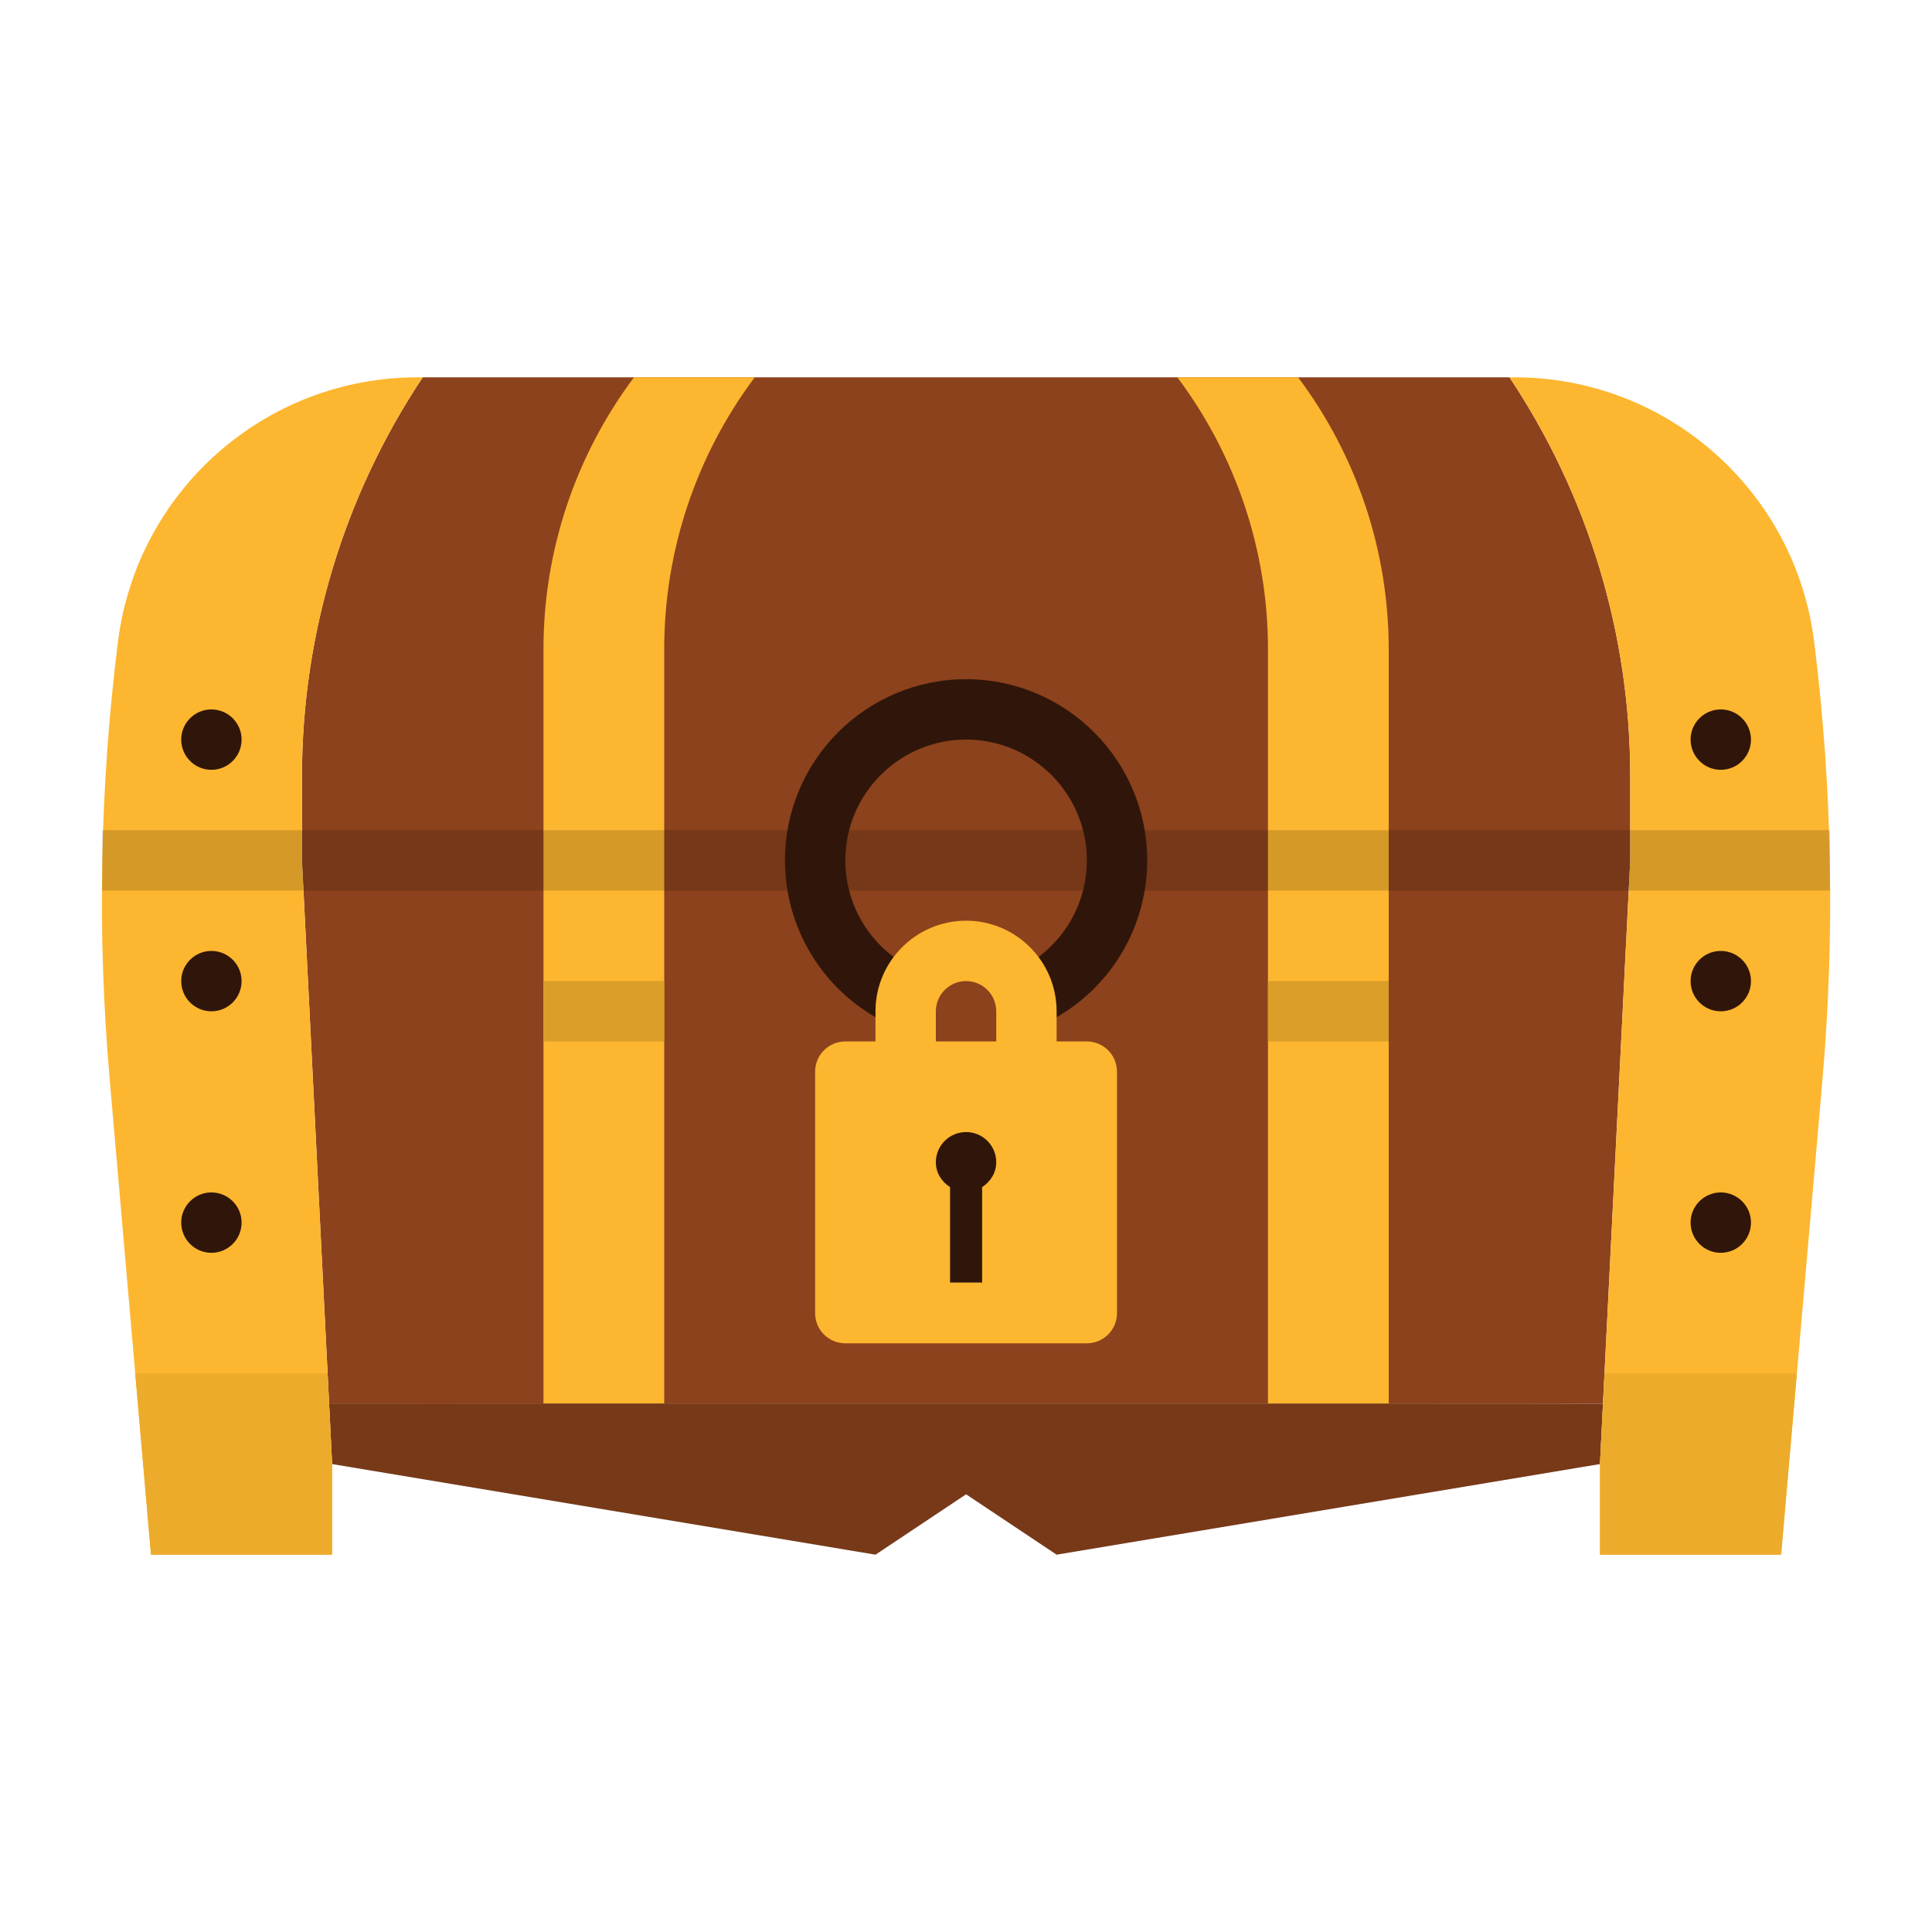 <svg width="20" height="20" viewBox="0 0 20 20" fill="none" xmlns="http://www.w3.org/2000/svg">
<path d="M15.626 3.906H4.376C3.561 5.129 3.126 6.565 3.126 8.035V8.906L3.407 14.529L4.758 14.531H15.882L16.594 14.528L16.876 8.906V8.035C16.876 6.565 16.441 5.129 15.626 3.906Z" fill="#8C421C"/>
<path d="M6.563 3.906C5.955 4.718 5.626 5.704 5.626 6.719V14.531H6.876V6.719C6.876 5.704 7.205 4.718 7.813 3.906H6.563Z" fill="#FDB62F"/>
<path d="M13.438 3.906H12.188C12.796 4.718 13.126 5.704 13.126 6.719V14.531H14.376V6.719C14.376 5.704 14.046 4.718 13.438 3.906Z" fill="#FDB62F"/>
<path d="M5.626 10.156H6.876V10.781H5.626V10.156Z" fill="#DB9E29"/>
<path d="M13.126 10.156H14.376V10.781H13.126V10.156Z" fill="#DB9E29"/>
<path d="M3.407 14.529L3.438 15.156L9.063 16.094L10.001 15.469L10.938 16.094L16.563 15.156L16.594 14.53L3.407 14.529Z" fill="#783918"/>
<path d="M18.78 6.644C18.585 5.08 17.255 3.906 15.679 3.906H15.626C16.441 5.129 16.876 6.565 16.876 8.035V8.906L16.563 15.156V16.094H18.438L18.866 11.178C18.931 10.422 18.957 9.664 18.942 8.906C18.928 8.15 18.874 7.395 18.78 6.644Z" fill="#FDB62F"/>
<path d="M4.376 3.906H4.322C2.746 3.906 1.417 5.08 1.221 6.644C1.033 8.148 1.004 9.668 1.136 11.178L1.563 16.094H3.438V15.156L3.126 8.906V8.035C3.126 6.565 3.561 5.129 4.376 3.906Z" fill="#FDB62F"/>
<path d="M3.391 14.219H1.4L1.563 16.094H3.438V15.156L3.391 14.219Z" fill="#EDAB2C"/>
<path d="M16.61 14.219L16.563 15.156V16.094H18.438L18.601 14.219H16.61Z" fill="#EDAB2C"/>
<path d="M2.188 7.969C2.016 7.969 1.876 7.829 1.876 7.656C1.876 7.484 2.016 7.344 2.188 7.344C2.361 7.344 2.501 7.484 2.501 7.656C2.501 7.829 2.361 7.969 2.188 7.969Z" fill="#30160A"/>
<path d="M2.188 10.469C2.016 10.469 1.876 10.329 1.876 10.156C1.876 9.984 2.016 9.844 2.188 9.844C2.361 9.844 2.501 9.984 2.501 10.156C2.501 10.329 2.361 10.469 2.188 10.469Z" fill="#30160A"/>
<path d="M2.188 12.969C2.016 12.969 1.876 12.829 1.876 12.656C1.876 12.484 2.016 12.344 2.188 12.344C2.361 12.344 2.501 12.484 2.501 12.656C2.501 12.829 2.361 12.969 2.188 12.969Z" fill="#30160A"/>
<path d="M17.813 7.969C17.641 7.969 17.501 7.829 17.501 7.656C17.501 7.484 17.641 7.344 17.813 7.344C17.986 7.344 18.126 7.484 18.126 7.656C18.126 7.829 17.986 7.969 17.813 7.969Z" fill="#30160A"/>
<path d="M17.813 10.469C17.641 10.469 17.501 10.329 17.501 10.156C17.501 9.984 17.641 9.844 17.813 9.844C17.986 9.844 18.126 9.984 18.126 10.156C18.126 10.329 17.986 10.469 17.813 10.469Z" fill="#30160A"/>
<path d="M17.813 12.969C17.641 12.969 17.501 12.829 17.501 12.656C17.501 12.484 17.641 12.344 17.813 12.344C17.986 12.344 18.126 12.484 18.126 12.656C18.126 12.829 17.986 12.969 17.813 12.969Z" fill="#30160A"/>
<path opacity="0.16" d="M1.059 8.594H18.943V9.219H1.059V8.594Z" fill="black"/>
<path d="M10.736 10.631L10.491 10.056C10.952 9.859 11.251 9.408 11.251 8.906C11.251 8.217 10.69 7.656 10.001 7.656C9.311 7.656 8.751 8.217 8.751 8.906C8.751 9.408 9.049 9.859 9.511 10.056L9.266 10.631C8.573 10.336 8.126 9.659 8.126 8.906C8.126 7.872 8.967 7.031 10.001 7.031C11.035 7.031 11.876 7.872 11.876 8.906C11.876 9.659 11.428 10.336 10.736 10.631Z" fill="#30160A"/>
<path d="M11.251 10.781H10.938V10.469C10.938 9.952 10.518 9.531 10.001 9.531C9.484 9.531 9.063 9.952 9.063 10.469V10.781H8.751C8.578 10.781 8.438 10.921 8.438 11.094V13.594C8.438 13.766 8.578 13.906 8.751 13.906H11.251C11.423 13.906 11.563 13.766 11.563 13.594V11.094C11.563 10.921 11.423 10.781 11.251 10.781ZM9.688 10.469C9.688 10.297 9.828 10.156 10.001 10.156C10.173 10.156 10.313 10.297 10.313 10.469V10.781H9.688V10.469Z" fill="#FDB62F"/>
<path d="M10.313 12.031C10.313 11.859 10.173 11.719 10.001 11.719C9.828 11.719 9.688 11.859 9.688 12.031C9.688 12.142 9.748 12.234 9.835 12.289V13.277H10.167V12.289C10.253 12.233 10.313 12.141 10.313 12.031Z" fill="#30160A"/>
</svg>
